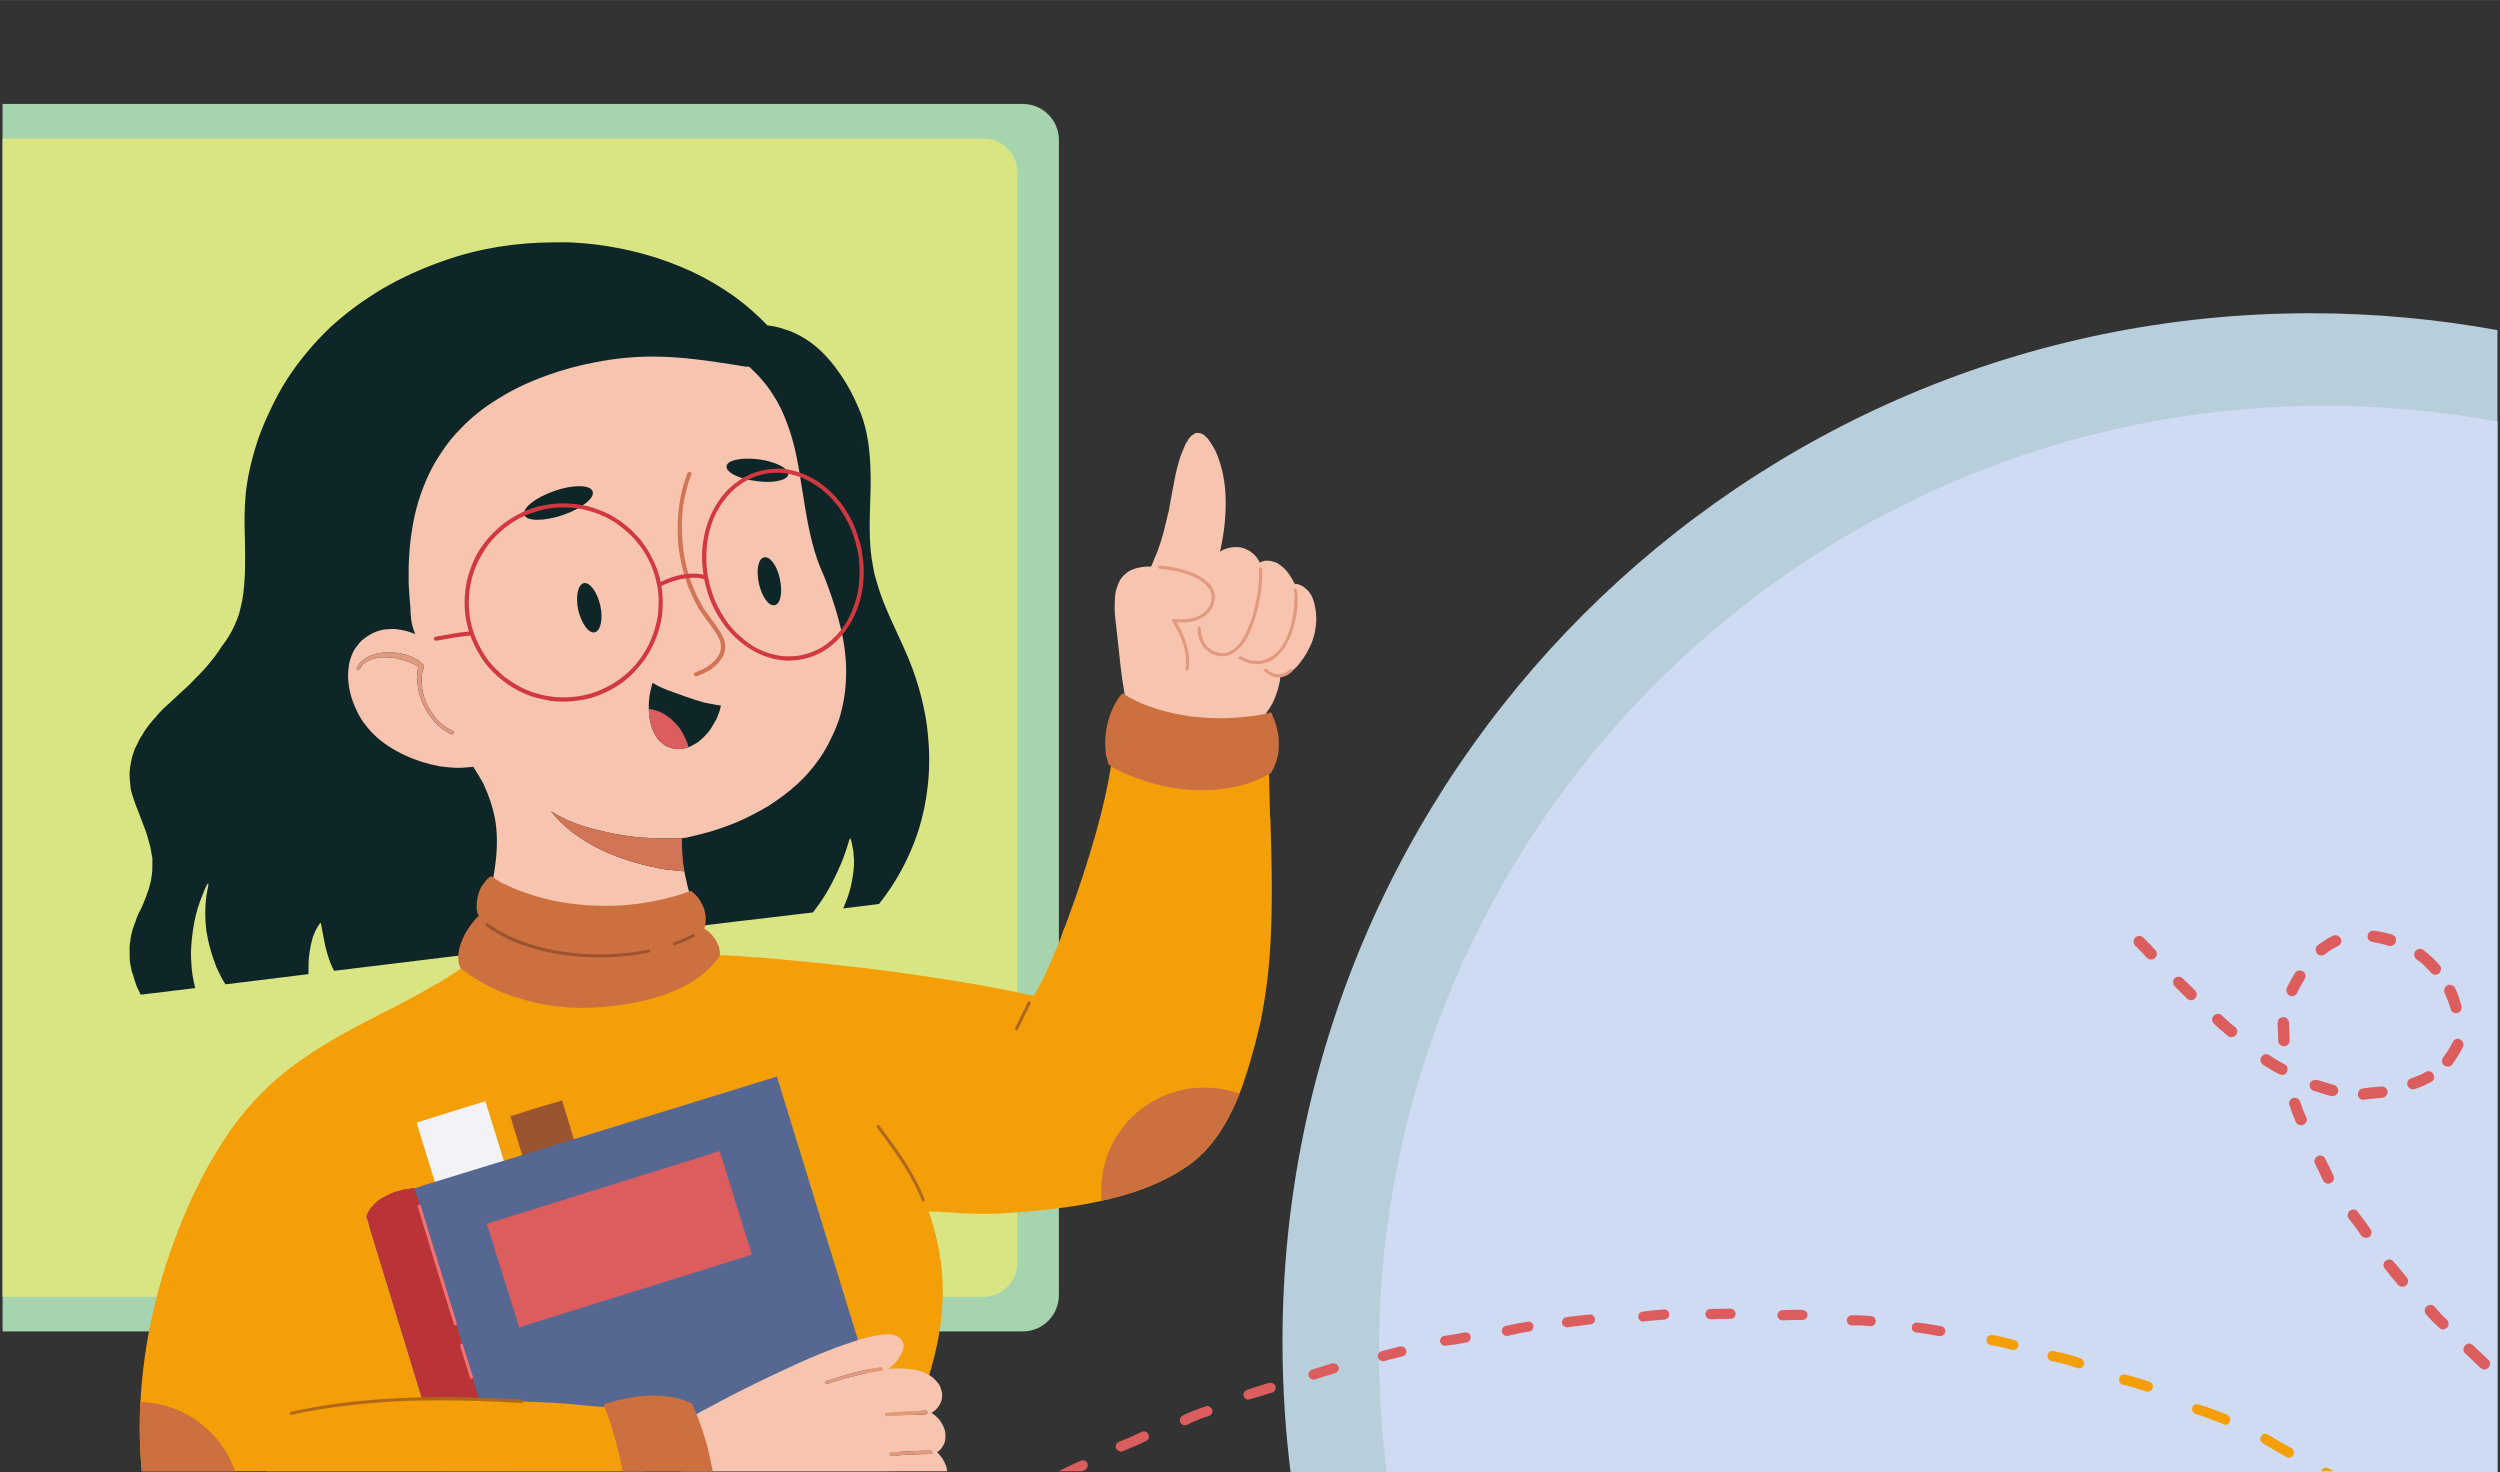 <?xml version="1.0" encoding="UTF-8"?>
<!DOCTYPE svg PUBLIC "-//W3C//DTD SVG 1.1//EN" "http://www.w3.org/Graphics/SVG/1.1/DTD/svg11.dtd">
<!-- Creator: CorelDRAW X7 -->
<svg xmlns="http://www.w3.org/2000/svg" xml:space="preserve" width="68.092mm" height="40.104mm" version="1.1" style="shape-rendering:geometricPrecision; text-rendering:geometricPrecision; image-rendering:optimizeQuality; fill-rule:evenodd; clip-rule:evenodd"
viewBox="0 0 6809 4010"
 xmlns:xlink="http://www.w3.org/1999/xlink"
 data-name="Layer 1">
 <rect x="0" y="0" width="6809" height="4010" fill="#333333" stroke="none"/>
 <defs>
  <style type="text/css">
   <![CDATA[
    .fil0 {fill:#B8CEDA}
    .fil1 {fill:#CEDBF2}
    .fil3 {fill:#D9E483;fill-rule:nonzero}
    .fil2 {fill:#A6D4AE;fill-rule:nonzero}
    .fil21 {fill:#566892;fill-rule:nonzero}
    .fil6 {fill:#0E2628;fill-rule:nonzero}
    .fil7 {fill:#113134;fill-rule:nonzero}
    .fil17 {fill:#9A542F;fill-rule:nonzero}
    .fil14 {fill:#AF6916;fill-rule:nonzero}
    .fil12 {fill:#AF7938;fill-rule:nonzero}
    .fil22 {fill:#BA3336;fill-rule:nonzero}
    .fil15 {fill:#CD703F;fill-rule:nonzero}
    .fil16 {fill:#CD7B4F;fill-rule:nonzero}
    .fil11 {fill:#D1383F;fill-rule:nonzero}
    .fil9 {fill:#D17556;fill-rule:nonzero}
    .fil19 {fill:#D46767;fill-rule:nonzero}
    .fil4 {fill:#DB5D5E;fill-rule:nonzero}
    .fil10 {fill:#E2997E;fill-rule:nonzero}
    .fil13 {fill:#E9A14B;fill-rule:nonzero}
    .fil23 {fill:#EF7274;fill-rule:nonzero}
    .fil20 {fill:#F2F2F7;fill-rule:nonzero}
    .fil5 {fill:#F49E08;fill-rule:nonzero}
    .fil8 {fill:#F6C4AF;fill-rule:nonzero}
    .fil18 {fill:#FDFDFD;fill-rule:nonzero}
   ]]>
  </style>
 </defs>
 <g id="Layer_x0020_1">
  <path class="fil0" d="M6293 853c-1547,0 -2800,1253 -2800,2800 0,126 8,250 24,372l3285 0 0 -3126c-165,-30 -335,-46 -509,-46z"/>
  <path class="fil1" d="M6333 1105c-1423,0 -2577,1154 -2577,2577 0,116 8,231 23,343l3023 0 0 -2877c-152,-28 -309,-43 -469,-43z"/>
  <g id="_286031712">
   <path class="fil2" d="M7 3626l2779 0c54,0 98,-44 98,-99l0 -3146c0,-54 -44,-98 -98,-98l-2779 0 0 3343z"/>
   <path class="fil3" d="M7 3532l2671 0c52,0 93,-42 93,-94l0 -2968c0,-52 -41,-93 -93,-93l-2671 0 0 3155z"/>
  </g>
  <g id="_286061688">
   <path class="fil4" d="M5838 2554c11,11 22,22 32,33 6,6 6,16 -1,22 -6,6 -16,6 -22,-1 -10,-11 -21,-22 -32,-33 -6,-6 -5,-16 1,-22 3,-3 7,-4 11,-4 4,0 8,2 11,5z"/>
   <path class="fil4" d="M5945 2665c12,11 23,22 34,33 6,6 5,16 -1,22 -6,6 -16,5 -22,-1 -11,-11 -22,-22 -33,-33 -6,-6 -6,-17 0,-22 3,-3 7,-4 11,-4 4,0 8,1 11,5z"/>
   <path class="fil4" d="M6052 2766c9,9 19,18 29,26 2,1 3,2 5,4 3,2 6,5 7,9 1,4 0,8 -2,12 -2,4 -6,6 -10,7 -4,1 -9,1 -12,-2 -14,-11 -27,-22 -40,-35 -6,-6 -5,-16 1,-22 3,-2 7,-4 11,-4 4,0 8,2 11,5z"/>
   <path class="fil4" d="M6180 2873c14,10 28,18 43,26 8,4 9,14 5,21 -2,4 -5,6 -9,7 -5,1 -9,0 -12,-2 -15,-7 -29,-16 -43,-25 -7,-5 -10,-14 -5,-22 3,-4 8,-7 14,-7 2,0 5,1 7,2z"/>
   <path class="fil4" d="M6310 2941c16,5 32,9 47,14 8,2 13,11 11,19 -3,8 -11,13 -20,11 -15,-5 -31,-9 -46,-14 -8,-2 -13,-11 -11,-19 2,-7 8,-11 15,-11 2,0 3,0 4,0z"/>
   <path class="fil4" d="M6503 2974c0,8 -7,15 -15,16 -17,1 -33,3 -50,5 -8,2 -16,-6 -16,-14 0,-4 1,-8 4,-12 3,-3 6,-4 11,-5 16,-2 33,-4 49,-5 1,0 1,0 2,0 8,0 14,7 15,15z"/>
   <path class="fil4" d="M6618 2918c4,1 7,3 9,7 5,6 3,17 -4,21 -15,8 -30,15 -46,20 -8,3 -17,-2 -20,-10 -3,-8 2,-17 10,-19 10,-4 19,-7 28,-11 3,-2 7,-4 11,-6 3,-2 5,-3 8,-3 1,0 2,1 4,1z"/>
   <path class="fil4" d="M6701 2831c7,4 11,13 7,21 -9,17 -19,33 -30,48 -5,7 -16,6 -22,1 -3,-3 -5,-7 -5,-11 0,-4 1,-8 4,-11 2,-3 5,-7 7,-10 7,-10 13,-20 18,-31 3,-5 8,-9 14,-9 2,0 5,1 7,2z"/>
   <path class="fil4" d="M6687 2691c7,16 13,33 17,50 1,4 0,8 -2,12 -2,3 -6,5 -10,6 -4,1 -8,0 -12,-2 -3,-3 -5,-7 -6,-11 -1,-3 -2,-7 -3,-10 -4,-11 -8,-21 -13,-32 -3,-8 0,-17 8,-21 2,-1 4,-1 6,-1 6,0 12,3 15,9z"/>
   <path class="fil4" d="M6600 2587c16,12 31,26 45,42 5,6 4,16 -2,22 -6,5 -16,5 -22,-2 -7,-8 -14,-15 -21,-22 -6,-5 -12,-10 -18,-14 -7,-6 -9,-15 -4,-22 3,-4 8,-7 13,-7 3,0 6,1 9,3z"/>
   <path class="fil4" d="M6468 2535c16,2 31,6 46,10 9,3 14,11 11,20 -2,8 -11,13 -19,11 -15,-5 -31,-8 -46,-11 -4,0 -8,-4 -10,-7 -2,-3 -2,-8 -1,-12 1,-4 3,-7 7,-9 2,-2 5,-2 7,-2 2,0 3,0 5,0z"/>
   <path class="fil4" d="M6376 2557c3,8 -1,16 -9,20 -5,3 -10,5 -15,8 -7,4 -14,9 -20,14 -7,5 -17,4 -22,-3 -5,-7 -4,-17 3,-22 13,-10 27,-19 42,-26 2,-1 4,-1 6,-1 6,0 12,4 15,10zm-22 27l0 0 -1 0c0,0 1,0 1,0z"/>
   <path class="fil4" d="M6273 2646c3,2 6,6 6,10 1,5 -1,8 -3,12 -2,3 -4,7 -6,10 -5,8 -9,17 -13,25 -3,8 -12,12 -20,9 -8,-4 -12,-13 -9,-21 7,-14 15,-29 23,-42 3,-4 8,-6 12,-6 4,0 7,1 10,3z"/>
   <path class="fil4" d="M6228 2773c3,3 6,7 6,10 1,17 2,33 2,49 0,4 0,8 -3,11 -2,4 -6,6 -10,6 -4,1 -9,0 -12,-3 -3,-2 -6,-6 -6,-10 0,-16 -1,-32 -2,-48 0,-4 1,-8 3,-12 3,-3 7,-5 11,-6 0,0 1,0 2,0 3,0 7,1 9,3z"/>
   <path class="fil4" d="M6258 2992c4,3 6,6 7,10l1 2c4,13 9,26 15,38 4,8 1,17 -7,21 -8,4 -17,0 -21,-7 -7,-16 -13,-32 -18,-48 -2,-4 0,-8 2,-11 2,-4 6,-6 10,-7 1,0 2,0 3,0 3,0 6,0 8,2zm8 13l0 0c0,1 1,2 1,3 0,-1 -1,-2 -1,-3z"/>
   <path class="fil4" d="M6333 3156c8,15 15,30 22,45 4,8 1,17 -7,21 -7,4 -17,1 -21,-7 -7,-16 -14,-31 -22,-46 -4,-7 0,-17 8,-20 2,-2 4,-2 6,-2 6,0 12,3 14,9z"/>
   <path class="fil4" d="M6421 3300c12,15 23,30 34,46 3,3 5,6 4,11 0,4 -2,8 -5,11 -3,2 -7,4 -11,3 -4,0 -9,-2 -11,-5 -11,-16 -22,-31 -34,-46 -6,-6 -5,-16 1,-22 3,-2 7,-4 11,-4 4,0 8,2 11,6z"/>
   <path class="fil4" d="M6519 3436c12,14 24,28 36,43 5,6 5,16 -2,22 -6,5 -16,5 -22,-2 -12,-14 -23,-28 -35,-43 -6,-6 -6,-16 1,-22 3,-2 7,-4 10,-4 5,0 9,2 12,6z"/>
   <path class="fil4" d="M6631 3559c11,13 22,25 34,36 3,2 4,7 4,11 0,4 -2,8 -5,11 -3,2 -8,4 -12,4 -4,-1 -7,-3 -10,-6 -12,-11 -24,-23 -34,-35 -6,-7 -5,-17 1,-22 3,-3 7,-4 10,-4 5,0 9,1 12,5z"/>
   <path class="fil4" d="M6726 3659c4,1 8,3 11,6 13,13 27,26 41,39 3,3 4,7 4,11 -1,4 -2,8 -6,11 -3,3 -7,4 -11,4 -4,-1 -7,-3 -11,-6 -13,-13 -27,-26 -41,-39 -6,-6 -4,-17 2,-22 3,-2 6,-4 10,-4 0,0 1,0 1,0z"/>
  </g>
  <g id="_286058952">
   <path class="fil5" d="M5428 3636c20,4 40,8 59,14 7,2 12,9 10,17 -2,7 -10,11 -17,9 -20,-5 -40,-10 -60,-13 -3,-1 -6,-4 -8,-6 -2,-4 -2,-8 -1,-11 0,-4 3,-7 6,-8 2,-2 4,-2 7,-2 1,0 2,0 4,0z"/>
   <path class="fil5" d="M5594 3680c24,4 49,11 72,19 4,2 6,3 8,7 2,3 3,7 2,10 -2,7 -10,13 -17,10 -24,-8 -48,-15 -72,-19 -8,-2 -12,-11 -10,-17 1,-4 3,-7 6,-9 2,-1 5,-2 7,-2 1,0 3,1 4,1z"/>
   <path class="fil5" d="M5789 3744c22,5 43,12 65,19 7,2 11,9 9,17 -2,7 -10,12 -17,10 -21,-7 -43,-14 -65,-19 -7,-2 -11,-10 -9,-17 1,-7 7,-11 13,-11 1,0 2,1 4,1z"/>
   <path class="fil5" d="M5988 3825c27,8 54,18 80,29 3,2 5,5 6,9 1,3 0,7 -1,10 -2,3 -5,6 -9,7 -4,1 -7,0 -10,-2 -4,-2 -8,-3 -13,-5 -20,-8 -40,-16 -61,-22 -7,-2 -11,-9 -9,-17 1,-6 7,-10 13,-10 1,0 2,0 4,1z"/>
   <path class="fil5" d="M6177 3907c21,13 42,25 64,37 6,4 9,12 5,19 -4,7 -13,9 -19,5 -22,-12 -43,-25 -64,-37 -6,-4 -9,-13 -5,-19 3,-5 7,-7 12,-7 3,0 5,1 7,2z"/>
   <path class="fil5" d="M6342 3999c5,3 9,5 13,8l-33 0c0,-1 1,-2 1,-3 3,-4 7,-7 12,-7 3,0 5,1 7,2z"/>
   <path class="fil4" d="M2952 3977c4,1 7,4 9,7 2,3 2,7 1,10 -1,4 -3,7 -6,9l-9 4 -63 0 1 -1c19,-9 38,-19 57,-27 2,-1 4,-2 7,-2 1,0 2,0 3,0z"/>
   <path class="fil4" d="M3119 3899c4,1 7,3 8,6 4,6 2,16 -5,19 -21,11 -43,20 -66,29 -3,1 -7,0 -10,-2 -3,-2 -6,-5 -7,-8 -1,-4 0,-8 2,-11 2,-3 5,-5 8,-6 8,-3 15,-6 23,-9 12,-5 24,-11 36,-17 3,-1 5,-2 8,-2 1,0 2,0 3,1zm-48 18l0 0c0,0 -1,0 -1,1 1,0 1,-1 1,-1z"/>
   <path class="fil4" d="M3302 3840c2,7 -3,14 -10,17 -12,3 -23,7 -34,12 -8,3 -16,7 -24,11 -6,3 -15,2 -19,-5 -3,-6 -1,-16 5,-19 21,-11 43,-19 65,-26 1,-1 2,-1 3,-1 6,0 12,5 14,11z"/>
   <path class="fil4" d="M3474 3776c2,7 -2,15 -10,17 -20,6 -40,12 -60,18 -7,3 -15,-2 -17,-9 -2,-8 3,-15 10,-17 20,-7 40,-13 60,-19 1,0 3,0 4,0 6,0 12,4 13,10z"/>
   <path class="fil4" d="M3646 3723c2,7 -3,15 -10,17 -18,5 -37,11 -55,17 -7,2 -15,-3 -17,-10 -2,-7 3,-15 10,-17 18,-6 36,-11 54,-17 2,0 3,0 4,0 6,0 12,4 14,10z"/>
   <path class="fil4" d="M3830 3677c2,7 -2,15 -10,17 -16,4 -33,8 -50,13 -7,1 -15,-3 -17,-10 -2,-7 3,-15 10,-17 17,-4 33,-9 50,-13 1,0 2,0 3,0 7,0 12,4 14,10z"/>
   <path class="fil4" d="M3999 3630c3,2 5,5 6,9 2,7 -2,15 -9,17 -20,4 -40,7 -60,9 -3,1 -7,-1 -10,-4 -2,-2 -4,-6 -4,-9 0,-4 2,-8 4,-10 3,-3 6,-4 10,-4 2,-1 5,-1 7,-1 15,-2 30,-5 45,-8 2,0 3,0 4,0 2,0 5,0 7,1zm-56 7l0 0c-1,0 -2,0 -3,0l3 0z"/>
   <path class="fil4" d="M4170 3601c3,2 5,5 6,8 1,4 0,8 -2,11 -1,3 -4,6 -8,6 -19,3 -39,7 -58,12 -7,2 -15,-2 -17,-9 -2,-8 2,-16 10,-18 19,-4 38,-8 58,-11 1,0 3,-1 4,-1 2,0 4,1 7,2z"/>
   <path class="fil4" d="M4340 3584c3,2 4,6 4,10 0,3 -1,7 -4,9 -3,3 -6,4 -10,4 -20,3 -41,5 -62,8 -3,0 -7,-2 -10,-4 -2,-3 -4,-6 -4,-10 0,-4 2,-7 4,-10 3,-3 6,-3 10,-4 21,-3 42,-5 62,-7 1,0 1,0 1,0 3,0 7,2 9,4z"/>
   <path class="fil4" d="M4546 3580c0,4 -1,7 -4,10 -2,2 -6,3 -9,4 -19,1 -38,3 -57,5 -4,1 -8,-1 -10,-4 -3,-2 -4,-6 -4,-9 0,-4 1,-8 4,-10 3,-3 6,-4 10,-4 19,-3 38,-4 57,-6 0,0 0,0 0,0 8,0 13,7 13,14z"/>
   <path class="fil4" d="M4727 3578c0,8 -6,14 -14,14 -18,0 -36,0 -54,1 -8,0 -14,-7 -14,-14 0,-8 6,-14 14,-14 18,0 36,-1 54,-1 8,0 14,7 14,14z"/>
   <path class="fil4" d="M4909 3568c8,0 14,6 14,13 0,8 -6,14 -14,14 -18,0 -36,0 -55,1 -7,0 -13,-7 -13,-14 0,-8 6,-13 13,-14 14,0 29,-1 43,-1 4,0 8,0 12,1z"/>
   <path class="fil4" d="M5095 3584c4,1 7,1 10,4 2,3 4,6 4,10 0,4 -2,7 -4,10 -2,2 -6,4 -10,4 -17,-2 -34,-3 -51,-2 -8,0 -14,-7 -14,-14 0,-8 6,-14 14,-14 2,0 4,0 6,0 15,0 30,1 45,2z"/>
   <path class="fil4" d="M5221 3602c22,2 45,6 67,10 7,1 12,10 10,17 -1,3 -4,6 -7,8 -3,2 -7,2 -10,2 -16,-3 -31,-6 -46,-8 -5,-1 -10,-1 -14,-2 -4,0 -7,-1 -10,-4 -3,-2 -4,-6 -4,-10 0,-3 1,-7 4,-9 2,-2 6,-4 9,-4 0,0 0,0 1,0zm15 29l0 0 1 0 -1 0z"/>
  </g>
  <path class="fil4" d="M1772 885l2 0c59,0 118,5 176,15 71,13 136,34 195,61 1,1 2,2 3,4 1,2 0,4 -1,6 0,1 -1,1 -1,2 -13,27 -30,53 -53,80 -24,28 -51,53 -78,71 -15,11 -29,19 -43,26 -16,6 -31,11 -45,13 -6,1 -11,1 -16,1 -10,0 -19,-1 -26,-4 -2,-1 -5,-2 -8,-4 -2,-2 -5,-4 -7,-5 -3,-3 -7,-8 -9,-13 -4,-6 -6,-15 -7,-24 0,-7 0,-14 1,-22 -12,15 -25,30 -38,45 -23,24 -49,48 -76,70 -54,43 -114,78 -179,103 -64,25 -131,40 -200,44 -11,0 -23,1 -35,1 -9,0 -19,-1 -29,-1 -6,11 -12,24 -17,37l0 1 -1 0c-10,25 -19,51 -25,76 -8,27 -13,57 -18,90 -2,16 -4,32 -5,49 -1,15 -1,30 -1,45l0 7c1,28 1,56 -6,84 -1,6 -3,11 -5,17 -2,4 -4,8 -6,12 -4,7 -9,12 -14,14 -3,2 -7,3 -11,3 -2,0 -5,0 -7,-1 -3,0 -5,-2 -8,-3 -3,-1 -5,-3 -9,-6 -5,-4 -9,-8 -15,-15 -5,-6 -10,-13 -15,-21 -9,-13 -17,-29 -26,-47 -7,-16 -13,-29 -17,-41 -2,-8 -4,-16 -6,-25l-1 -2c-3,-13 -6,-27 -8,-41 -9,-53 -11,-107 -5,-160 5,-51 18,-101 36,-149 19,-48 44,-93 75,-134 31,-41 68,-79 110,-112 42,-33 89,-61 140,-83 49,-21 103,-37 161,-48 57,-11 117,-16 178,-16z"/>
  <path class="fil6" d="M1550 660c53,2 106,9 160,21 54,12 107,29 157,51 49,21 95,48 138,79 30,22 59,48 85,75 6,1 12,2 19,3 10,2 21,5 32,9 19,6 37,15 56,27 32,21 61,50 88,89 23,32 43,70 60,113 17,45 25,97 26,162 1,27 0,53 -1,79 0,12 -1,24 -1,36 -1,47 0,83 5,117 2,11 4,23 6,34 2,11 6,23 10,37 6,21 14,43 26,71l0 -1 -1 -1c9,20 18,41 27,60 13,28 26,56 37,84 20,50 34,102 43,154 8,53 11,106 7,158 -4,52 -14,105 -31,155 -23,67 -57,131 -104,190 -32,4 -65,8 -97,12 1,-2 1,-4 2,-6 6,-14 12,-30 16,-45 4,-15 7,-31 9,-46 2,-16 3,-32 1,-47 0,-8 -1,-15 -3,-23 -1,-7 -3,-15 -5,-22 0,-1 -1,-1 -2,-1 0,0 -1,0 -1,1 -8,26 -16,51 -27,76l0 -1c-17,40 -38,79 -64,113l0 0 0 0c0,0 0,0 0,0 0,0 0,0 0,0 0,0 0,0 0,0 0,0 0,0 0,0 0,0 0,0 0,0l0 0c-3,4 -6,8 -9,12 -139,16 -278,33 -416,50 -296,37 -592,73 -888,109 -3,-5 -6,-11 -8,-17 0,0 0,0 0,1 -7,-18 -13,-37 -17,-56 -4,-19 -7,-38 -11,-57 0,-1 -1,-1 -1,-1 -1,0 -1,0 -1,0 -5,6 -8,13 -12,19 -3,6 -5,13 -8,19 -4,14 -7,28 -9,42 -3,19 -3,39 -3,59 -73,9 -146,18 -219,27 -3,0 -5,0 -7,1 -2,-4 -4,-7 -6,-10 -7,-12 -13,-25 -19,-38 0,0 0,0 0,0 -6,-16 -12,-32 -16,-48 -5,-17 -8,-33 -11,-50 0,0 0,0 0,0 0,0 0,0 0,0l0 0 0 0c0,0 0,0 0,0l0 -1 0 1c-2,-16 -3,-32 -3,-48 0,-16 1,-31 3,-47 0,0 0,0 0,0l0 0 0 0c0,0 0,0 0,0 0,0 0,0 0,0 2,-11 4,-21 6,-32 0,0 0,-1 -1,-1 0,0 0,0 0,0 -1,0 -1,0 -2,0 -5,9 -9,19 -13,29 -5,12 -9,24 -13,36 -4,13 -7,26 -10,40 -5,27 -8,55 -9,82 0,14 1,28 2,42 1,13 3,26 6,39 1,5 2,10 4,16 -50,6 -99,12 -149,18 0,-1 -1,-2 -1,-2 -3,-7 -6,-13 -9,-19 0,0 0,0 0,0 -4,-11 -8,-22 -11,-34 -2,-5 -4,-11 -5,-17 0,-3 -1,-6 -2,-10 0,-2 0,-4 -1,-7 0,0 0,0 0,0 -1,-9 -1,-18 -1,-27 0,-5 0,-11 0,-16 0,-2 1,-5 1,-8 0,-1 0,-3 1,-5 0,0 0,0 0,0 0,0 0,0 0,0 0,0 0,0 0,0 0,-5 1,-10 2,-16 1,-5 3,-11 4,-16 2,-6 4,-11 6,-17 1,-3 2,-6 3,-8 1,-3 2,-6 3,-9 0,0 0,0 0,0 2,-5 4,-10 7,-15 2,-4 4,-8 6,-12 3,-8 7,-16 10,-24 3,-8 6,-16 9,-25 2,-7 4,-15 6,-23 1,-7 2,-13 3,-20 1,-7 1,-14 1,-21 0,-7 0,-14 0,-21 -1,-5 -2,-10 -3,-16 -1,-7 -2,-13 -4,-20 -2,-7 -4,-14 -6,-21 -4,-15 -10,-30 -16,-45 -3,-8 -6,-16 -9,-24 -2,-5 -4,-10 -6,-15 -1,-4 -3,-7 -4,-11 -3,-9 -6,-17 -8,-25 -1,-4 -2,-8 -3,-11 0,-4 -1,-7 -1,-11 0,0 0,0 0,0 -1,-8 -2,-17 -2,-26 0,-4 0,-8 0,-12 1,-3 1,-5 1,-8 0,-1 0,-3 1,-5l0 0c1,-9 3,-17 5,-26 1,-4 3,-8 4,-12 1,-4 3,-8 4,-12l0 1c3,-6 6,-12 9,-18 3,-6 5,-11 9,-16 3,-5 6,-10 9,-15 4,-5 7,-10 11,-15 0,0 0,0 0,0l0 0 0 0c0,0 0,0 0,0 0,0 0,0 0,0 6,-7 12,-15 19,-22 6,-8 13,-15 20,-22 8,-7 15,-14 23,-21 6,-6 13,-12 20,-19 14,-12 28,-25 41,-39 12,-12 24,-24 35,-37 12,-14 23,-28 33,-43 2,-3 4,-5 5,-8 15,-19 27,-38 36,-58 5,-11 9,-21 13,-33 3,-11 6,-24 9,-38 9,-54 8,-110 7,-164 0,-14 -1,-28 -1,-42 0,-18 0,-34 1,-50 1,-17 2,-36 5,-56 5,-34 13,-68 24,-104 9,-31 22,-63 39,-99 14,-30 30,-60 48,-88 32,-49 71,-96 116,-139 42,-39 91,-75 145,-107 50,-29 107,-55 168,-76 94,-33 195,-49 300,-49 13,0 25,0 38,0zm803 559l0 0 -1 -1c0,1 1,1 1,2 0,0 0,-1 0,-1zm-1998 868l0 0c0,0 0,1 0,1 0,0 0,-1 0,-1zm2156 67l0 0 0 0c0,1 0,2 0,3 0,0 0,-1 0,-2l0 0 0 0 0 0c0,0 0,0 0,0l0 0 0 0c0,0 0,0 0,-1l0 1 0 -1z"/>
  <path class="fil7" d="M562 2440l0 0c0,0 0,0 0,0 0,0 0,0 0,0z"/>
  <path class="fil7" d="M562 2535c0,0 0,0 0,0 0,0 0,0 0,0l0 0z"/>
  <path class="fil7" d="M562 2440l0 0c0,0 0,0 0,0 0,0 0,0 0,0z"/>
  <path class="fil8" d="M1778 971c78,0 157,12 232,24l24 4c1,-1 2,-1 3,-1 2,0 3,1 5,2 25,23 47,48 64,76 16,24 29,52 40,83 21,57 30,117 39,176l1 5c9,57 19,123 40,184 4,12 9,23 14,35 2,4 4,9 6,14 7,19 14,37 20,55 13,39 23,75 30,111 7,38 10,75 8,110 -1,38 -8,75 -19,111 -6,17 -13,35 -23,54 -8,17 -17,33 -28,49 -17,25 -38,50 -63,73 -23,21 -49,40 -78,59 -27,16 -56,31 -88,45 -30,12 -61,23 -93,31 -15,4 -30,7 -46,11 0,0 0,-1 0,-1l-1 1c-10,0 -20,1 -32,1 -5,0 -11,0 -16,0 -7,0 -13,0 -20,0 -16,0 -33,-1 -49,-2 -35,-3 -70,-8 -106,-17 -17,-4 -34,-8 -50,-13 -16,-5 -31,-11 -46,-17 -16,-8 -32,-16 -46,-25l0 0c0,0 0,0 0,0l1 1 1 1c15,19 33,37 55,54 30,23 64,43 104,60 24,10 50,19 76,26 25,7 51,13 77,17 4,0 8,1 11,1 14,2 27,3 39,4 1,2 1,5 1,7l0 -1 0 0c8,41 19,78 34,111 2,4 4,8 7,13 0,1 1,2 1,3 1,3 0,7 -3,9 -52,35 -118,57 -195,66 -23,2 -48,4 -72,4 -12,0 -24,-1 -36,-1 -36,-2 -71,-7 -105,-14 -32,-7 -62,-16 -90,-27 -17,-6 -31,-13 -43,-22 -8,-4 -14,-9 -20,-15 -6,-5 -12,-11 -19,-19 -1,-1 -1,-3 -1,-5 0,0 0,0 -1,-1 -1,-1 -1,-4 -1,-5 16,-50 26,-96 30,-139 4,-37 3,-74 -3,-108 -6,-31 -16,-61 -29,-89l1 1c-9,-18 -20,-35 -31,-53 -7,1 -13,2 -20,2 -6,1 -12,1 -18,1 -2,0 -3,0 -5,0 -15,0 -31,-2 -48,-4 -33,-6 -65,-16 -95,-30 -32,-15 -60,-33 -83,-55 -12,-11 -22,-24 -31,-36 -9,-13 -17,-28 -23,-43 -7,-16 -12,-33 -15,-50 -3,-18 -4,-35 -2,-51 1,-9 2,-17 5,-26 2,-7 5,-15 9,-23 4,-7 9,-13 15,-21 5,-6 11,-11 18,-16 13,-10 27,-16 42,-20 9,-2 19,-3 29,-3 5,0 11,0 16,1 16,2 33,6 48,13 -3,-7 -6,-15 -8,-23 -3,-12 -4,-24 -5,-39l0 -7c-2,-23 -4,-46 -5,-69 -1,-54 2,-105 10,-151 8,-51 23,-99 44,-144 10,-22 23,-44 38,-66 14,-21 30,-41 47,-58 30,-32 66,-61 108,-86 38,-24 81,-44 128,-61 43,-16 88,-28 136,-37 52,-10 104,-15 154,-15l0 0zm508 798l0 0 0 -2c0,1 0,2 0,3 0,-1 0,-1 0,-1zm-1137 69l0 0c1,-4 1,-7 2,-11 1,-1 1,-3 2,-5l0 -1 1 -1c0,-1 0,-2 0,-3 2,-3 0,-7 -4,-9 0,0 -1,-1 -2,-2 -3,-3 -7,-7 -13,-10 -5,-3 -11,-6 -16,-8 -12,-5 -24,-8 -38,-10 -8,-1 -15,-1 -22,-1 -3,0 -7,0 -12,0 -12,1 -22,3 -31,6 -11,4 -19,8 -26,14 -8,5 -14,13 -18,22 -1,1 -1,2 0,3 0,1 1,2 2,2 1,0 1,1 2,1 0,0 1,-1 1,-1 2,0 2,-1 3,-3 2,-3 4,-6 6,-9 3,-4 7,-7 11,-9 5,-4 11,-6 17,-8 8,-3 15,-4 24,-5l1 0 0 0c3,0 5,0 8,0 9,0 19,1 29,2 3,1 5,1 8,2l-1 0 0 0c0,0 0,0 0,0l-1 0c16,3 32,8 46,15 2,1 4,3 6,4l2 1 0 0 1 1 2 1 0 2 0 1 -1 2c0,2 -1,5 -1,8 0,5 -1,10 -1,15 0,9 1,19 3,30 2,13 6,26 11,38 6,14 12,26 20,36 16,24 37,41 59,51 0,0 1,1 2,1 1,0 1,0 1,-1 2,0 3,-1 3,-2 1,-1 1,-2 1,-4 -1,-1 -1,-2 -2,-2 -9,-4 -18,-9 -26,-15 -8,-6 -15,-13 -22,-21 -2,-2 -3,-3 -4,-5l0 0 0 0c0,0 0,0 0,0l0 0c-8,-11 -16,-23 -21,-37 -5,-10 -8,-20 -10,-31 -1,-3 -1,-6 -2,-9l0 0 0 0c0,0 0,0 0,0l1 0c-2,-12 -2,-24 -1,-35z"/>
  <path class="fil9" d="M1500 2209l0 0 0 0c14,9 30,17 46,25 15,6 30,12 46,17 16,5 33,9 50,13 36,9 71,14 106,17 16,1 33,2 49,2 7,0 13,0 20,0 5,0 11,0 16,0 12,0 22,-1 32,-1l1 -1c-3,1 -6,2 -9,2 0,30 2,60 7,90 -12,-1 -25,-2 -39,-4 -3,0 -7,-1 -11,-1 -26,-4 -52,-10 -77,-17 -26,-7 -52,-16 -76,-26 -40,-17 -74,-37 -104,-60 -22,-17 -40,-35 -55,-54l-1 -1 -1 -1c0,0 0,0 0,0z"/>
  <path class="fil10" d="M1059 1777c7,0 14,0 22,1 14,2 26,5 38,10 5,2 11,5 16,8 6,3 10,7 13,10 1,1 2,2 2,2 4,2 6,6 4,9 0,1 0,2 0,3l-1 1 0 1c-1,2 -1,4 -2,5 -1,4 -1,7 -2,11 -1,11 -1,23 1,35l-1 0c2,14 6,28 12,40 5,14 13,26 21,37l-1 0c9,10 18,19 27,26 8,6 17,11 26,15 1,0 1,1 2,2 0,2 0,3 -1,4 0,1 -1,2 -3,2 0,1 0,1 -1,1 -1,0 -2,-1 -2,-1 -22,-10 -43,-27 -59,-51 -8,-10 -14,-22 -20,-36 -5,-12 -9,-25 -11,-38 -2,-11 -3,-21 -3,-30 0,-5 1,-10 1,-15 0,-3 1,-6 1,-8l1 -2 0 -1 0 -2 -2 -1 -1 -1 0 0 -2 -1c-2,-1 -4,-3 -6,-4 -14,-7 -30,-12 -46,-15l2 0c-13,-3 -26,-4 -37,-4 -3,0 -5,0 -8,0l0 0 -1 0c-9,1 -16,2 -24,5 -6,2 -12,4 -17,8 -4,2 -8,5 -11,9 -2,3 -4,6 -6,9 -1,2 -1,3 -3,3 0,0 -1,1 -1,1 -1,0 -1,-1 -2,-1 -1,0 -2,-1 -2,-2 -1,-1 -1,-2 0,-3 4,-9 10,-17 18,-22 7,-6 15,-10 26,-14 9,-3 19,-5 31,-6 5,0 9,0 12,0z"/>
  <path class="fil6" d="M1620 1722c-16,4 -36,-23 -45,-60 -8,-37 -1,-70 15,-74 17,-3 36,24 45,61 8,37 1,69 -15,73z"/>
  <path class="fil6" d="M2110 1648c-16,4 -35,-23 -43,-59 -8,-36 -2,-68 14,-71 16,-4 36,23 43,59 8,36 2,68 -14,71z"/>
  <path class="fil6" d="M1777 1860c0,0 0,0 1,0 14,9 29,15 42,20 7,2 13,5 19,7l3 1c8,3 16,6 25,9 19,7 35,12 50,16 10,2 18,4 26,5 7,2 13,3 20,3 0,1 0,2 0,3 -2,10 -6,21 -11,33 -5,10 -12,21 -19,32 -8,10 -17,20 -26,27 -5,5 -10,8 -16,11 -5,3 -10,6 -16,8 -8,3 -18,5 -26,5 -3,0 -6,0 -8,0 -7,-1 -13,-3 -19,-5 -6,-2 -11,-5 -16,-9 -17,-12 -29,-33 -35,-61 -3,-14 -4,-29 -4,-46 0,-7 1,-15 2,-24 2,-10 4,-21 8,-35 0,0 0,0 0,0z"/>
  <path class="fil4" d="M1769 1931l0 0c5,0 9,1 14,3 4,1 9,2 13,4l0 0c5,2 9,5 14,7 4,3 8,6 12,9l0 0c0,0 0,0 1,0 0,0 0,0 0,0 0,0 0,0 0,0 0,0 0,0 0,0l0 0c4,4 9,8 13,12 4,4 8,9 12,13 8,11 15,23 20,36l0 -1c3,6 5,13 7,19 0,1 0,1 0,2 0,0 0,0 0,0 -8,3 -18,5 -26,5 -3,0 -5,0 -9,0 -6,-1 -12,-3 -18,-5 -6,-2 -11,-5 -16,-9 -17,-12 -29,-33 -35,-61 -2,-10 -4,-22 -4,-34 1,0 1,0 2,0z"/>
  <path class="fil9" d="M1878 1285c0,0 1,0 1,0 2,1 3,1 4,3 0,1 1,3 0,4 -11,28 -18,58 -23,89 -4,38 -4,76 1,115 5,39 15,76 30,111 5,13 12,26 19,38 3,7 7,12 10,17 4,6 8,11 12,16l4 6c7,9 14,19 21,30 4,6 8,11 10,17 4,7 6,12 7,18 2,10 2,21 -2,31 -3,9 -9,18 -17,27 -7,7 -15,14 -25,20 -5,2 -9,5 -14,7 -3,1 -5,2 -8,3 -1,1 -2,1 -3,2l-1 0 -2 1c-2,1 -3,1 -5,2 0,0 -1,0 -1,0 -1,0 -2,0 -3,-1 -1,0 -2,-2 -3,-3 0,-2 0,-3 1,-5 1,-1 2,-2 3,-2 3,-1 5,-2 7,-3 2,-1 4,-2 6,-2l-1 0c11,-5 21,-10 29,-17l1 0c6,-6 12,-11 16,-16 3,-5 6,-9 8,-14 2,-4 3,-8 3,-12 1,-3 1,-8 0,-12 0,-4 -2,-9 -4,-14 -5,-12 -12,-22 -21,-34 -3,-5 -7,-10 -10,-15l-2 -1c-4,-7 -9,-13 -13,-19 -7,-9 -13,-20 -21,-35 -6,-12 -12,-26 -18,-40 -10,-28 -18,-57 -23,-87 -5,-30 -6,-61 -5,-91 2,-46 11,-90 26,-130 1,-1 1,-2 3,-3 1,-1 2,-1 3,-1z"/>
  <path class="fil6" d="M2147 1292c-2,16 -42,25 -88,18 -47,-6 -83,-24 -80,-41 2,-16 41,-24 88,-18 46,6 82,25 80,41z"/>
  <path class="fil6" d="M1614 1338c7,18 -30,47 -82,65 -51,17 -98,17 -104,-1 -6,-18 30,-47 82,-65 51,-18 98,-17 104,1z"/>
  <path class="fil11" d="M1636 1402c0,0 0,0 0,0 0,0 0,0 0,0 0,0 0,0 0,0z"/>
  <path class="fil11" d="M1636 1402c0,0 0,0 0,0 0,0 0,0 0,0 0,0 0,0 0,0z"/>
  <path class="fil11" d="M1693 1846c0,0 0,0 0,0 0,0 1,-1 1,-1 0,0 -1,0 -1,1z"/>
  <path class="fil11" d="M1636 1402c0,0 0,0 0,0 0,0 0,0 0,0 0,0 0,0 0,0z"/>
  <path class="fil11" d="M1636 1402c0,0 0,0 0,0 0,0 0,0 0,0 0,0 0,0 0,0z"/>
  <path class="fil11" d="M1377 1846c0,0 0,0 0,0 0,0 0,0 0,0l0 0z"/>
  <path class="fil11" d="M1636 1879l0 0 0 0c0,0 0,0 0,0z"/>
  <path class="fil11" d="M2049 1301c0,0 0,0 0,0 0,0 0,0 0,0l0 0z"/>
  <path class="fil11" d="M1870 1575l-1 0c1,0 1,0 1,0 0,0 0,0 0,0z"/>
  <path class="fil11" d="M1183 1736c1,-2 2,-2 4,-2 30,-5 60,-12 90,-14 -1,-3 -1,-5 -2,-8 -10,-35 -12,-71 -7,-107 2,-18 6,-35 12,-52 6,-17 13,-34 22,-49 9,-15 20,-30 32,-43 12,-13 25,-25 39,-36 28,-21 60,-37 94,-46 18,-4 36,-7 54,-8 5,0 9,0 14,0 7,0 14,0 21,1 0,0 1,0 1,0 5,0 10,1 15,1 1,0 2,1 3,1 13,2 26,4 38,8 7,2 14,5 21,8 0,0 1,0 1,0 0,0 0,0 1,0 0,0 0,0 0,0 1,0 1,1 1,1 4,1 8,3 12,5 3,1 6,3 9,4 19,10 38,23 54,37 2,2 4,3 6,5 7,7 14,14 21,22 1,1 2,2 3,3 4,5 8,10 11,15 15,20 27,43 36,67 1,4 3,8 4,12 3,8 5,16 6,24 18,-9 38,-16 57,-20 11,-2 22,-3 33,-3 9,0 18,1 27,3 -4,-25 -5,-50 -3,-74 4,-36 13,-71 30,-103 8,-15 18,-30 29,-43 11,-13 24,-25 39,-35 8,-6 18,-12 28,-16 0,0 0,0 0,0 0,-1 1,-1 1,-1 6,-3 13,-5 19,-7 17,-6 35,-9 53,-9 1,-1 3,-1 4,-1 35,0 69,11 99,28 14,7 26,17 38,27 16,14 31,30 43,47 19,27 34,58 43,90 3,8 5,16 7,25 0,0 0,0 0,1 2,12 4,25 5,37 2,19 2,37 0,56 0,0 0,0 0,0l0 1c-4,40 -16,78 -37,113 -18,29 -42,55 -72,73 -31,18 -66,26 -102,25 -35,-2 -69,-14 -99,-33 -30,-19 -55,-44 -75,-73 -20,-29 -35,-62 -43,-95 -2,-7 -4,-14 -5,-21 -5,-1 -9,-2 -14,-3 -11,-1 -23,-1 -34,1 0,0 0,0 0,0 0,0 0,0 0,0 0,0 0,0 0,0 -1,0 -1,0 -1,0 0,0 0,0 0,0 -18,2 -35,7 -52,14 -5,2 -10,4 -16,7 1,1 1,2 1,4 0,0 0,0 0,0 0,0 0,1 0,1 0,0 0,0 0,0 0,1 0,1 0,1 0,1 1,1 1,1 0,0 0,1 0,1 0,0 0,1 0,1 0,0 0,0 0,0 0,1 0,1 0,2 0,0 0,0 0,0 2,19 3,38 1,58 0,0 0,0 0,0 0,1 0,2 0,3 -4,36 -15,70 -32,102 -17,31 -41,59 -68,82 -28,22 -61,39 -95,49 -35,9 -72,12 -107,8 -18,-3 -36,-7 -53,-12 -17,-6 -33,-13 -48,-22 -30,-17 -57,-41 -79,-68 -17,-23 -31,-49 -41,-76 -31,2 -62,9 -93,14 -3,0 -6,-2 -6,-5 0,-2 0,-3 1,-4zm1098 -360l0 0c0,0 -1,0 -1,0 0,0 0,0 1,0 0,0 0,0 -1,0 1,0 1,0 1,0 0,0 0,1 0,1 0,-1 0,-1 0,-1zm-297 323l0 0c13,17 29,32 46,46 14,11 30,21 48,28 15,6 31,11 47,13 16,2 31,2 47,0 15,-2 29,-6 44,-12 14,-6 27,-13 39,-23 13,-10 25,-22 36,-36 12,-15 22,-32 29,-50 9,-22 16,-45 19,-69 1,-12 2,-24 2,-36 0,0 0,0 0,-1 0,0 0,-1 0,-2l0 0c0,-1 0,-1 0,-2 0,0 0,0 0,-1 0,0 0,-1 0,-1 0,0 0,-1 0,-1 0,-1 0,-1 0,-1 0,-11 -1,-22 -2,-33 -2,-14 -5,-27 -9,-40 0,0 0,0 0,0 0,-1 0,-2 0,-3 0,0 0,0 0,0 0,-1 -1,-1 -1,-2 0,0 0,0 0,-1 0,0 0,-1 -1,-2l0 0c0,-1 0,-1 0,-2 0,0 -1,-1 -1,-1 0,0 0,-1 0,-1 0,-1 0,-1 0,-1 -1,-1 -1,-1 -1,-2 0,0 0,-1 0,-1 0,0 -1,-1 -1,-1 0,-1 0,-1 0,-2 0,0 0,0 -1,-1 0,0 0,-1 0,-1 0,-1 0,-1 0,-1 -1,-1 -1,-1 -1,-2l0 0c0,-1 -1,-2 -1,-2 0,-1 0,-1 0,-1 0,-1 -1,-1 -1,-2 0,0 0,0 0,0 -1,-3 -2,-7 -4,-10 -1,-4 -3,-8 -5,-11l0 0c-6,-12 -12,-24 -20,-35l0 0c0,-1 -1,-1 -1,-2 0,0 0,-1 0,-1 -1,0 -1,-1 -1,-1 0,0 -1,-1 -1,-1 0,0 0,0 0,-1 -3,-3 -5,-7 -8,-10 -3,-4 -7,-8 -10,-12 0,0 0,0 0,0 0,-1 -1,-1 -1,-2 0,0 0,0 -1,0 0,0 0,-1 0,-1 -1,0 -1,-1 -1,-1 0,0 0,0 0,0 -10,-11 -21,-21 -32,-30 -2,-1 -4,-2 -6,-4 0,0 0,0 0,0 -1,-1 -1,-1 -1,-1 -8,-5 -16,-10 -24,-15l0 0c-1,0 -1,0 -1,-1 -1,0 -1,0 -1,0 0,0 0,0 -1,0 -5,-3 -10,-5 -15,-8 -16,-6 -32,-11 -48,-13 -15,-2 -31,-2 -46,0 -15,2 -30,6 -44,12 0,0 0,0 0,0 0,0 0,0 0,0 0,0 0,0 0,0l1 0c0,0 0,0 0,0 0,0 -1,0 -1,0l0 0c0,0 0,0 0,0 0,0 0,0 0,0 0,0 0,0 0,0 0,0 0,0 0,0 0,0 0,0 0,0 0,0 0,0 0,0l0 0c0,0 0,0 0,0 0,0 0,0 0,0 0,0 0,0 0,0 0,0 0,0 -1,1 0,0 0,0 -1,0 -13,6 -25,13 -37,22 0,0 0,0 0,0 0,0 0,0 0,0 0,0 0,0 0,0 0,0 0,0 0,0 0,0 0,0 0,0 -13,10 -25,22 -35,35 -13,16 -23,34 -31,52 -9,22 -15,45 -18,68 -3,26 -3,53 0,78 4,27 11,53 21,78 10,23 22,44 37,64zm-210 -159l0 0c0,0 0,0 0,0 0,0 0,0 0,1l0 -1zm-444 259l0 0c14,17 30,33 47,47 0,-1 0,-1 0,-1l0 1c0,0 0,0 0,0 0,0 0,0 0,0 0,0 0,0 1,0 17,13 36,24 56,33 22,9 44,15 67,18 22,3 46,3 69,0 22,-3 45,-9 66,-18 0,0 -1,0 -1,0 0,0 1,0 1,0 0,0 0,0 1,0 0,0 -1,0 -1,0 20,-9 40,-20 57,-33 0,0 0,0 0,0 0,0 0,0 0,0 1,-1 1,-1 1,-1l0 0c17,-13 33,-29 46,-46 13,-18 25,-37 33,-57 9,-21 15,-44 19,-66 1,-15 2,-29 2,-44l0 0c0,-1 0,-1 0,-2 0,0 0,0 0,0 0,-1 0,-1 0,-1 -1,-8 -1,-16 -2,-23 -2,-8 -3,-17 -5,-25l0 0c0,0 0,-1 0,-1 0,0 0,-1 -1,-1 0,0 0,0 0,-1 0,0 0,-1 0,-1 0,0 0,0 0,0 -1,-5 -3,-10 -4,-14 0,0 0,-1 0,-1 0,0 0,0 -1,-1 0,0 0,0 0,-1 0,0 0,0 0,0 -2,-7 -5,-14 -7,-20 -5,-11 -11,-22 -17,-33 0,0 0,0 -1,0 0,0 0,-1 0,-1 0,0 0,-1 -1,-1 0,0 0,0 0,-1 0,0 -1,-1 -1,-1 0,0 0,0 0,-1 0,0 -1,0 -1,-1 0,0 0,0 -1,-1 0,0 0,0 0,-1 0,0 -1,0 -1,-1 0,0 0,0 0,0 -1,-1 -1,-1 -1,-2 0,0 0,0 0,0 -3,-4 -7,-9 -10,-13 -13,-18 -29,-33 -47,-47 -15,-12 -31,-22 -48,-30 0,0 0,0 0,0 -1,0 -1,0 -2,0l-1 -1c0,0 -1,0 -1,0 -1,-1 -3,-2 -5,-2 0,0 0,0 0,-1 0,0 0,1 0,1 0,-1 0,-1 0,-1 0,0 0,0 0,0 0,0 0,0 0,0 0,0 0,0 0,0 0,0 0,0 0,0 0,0 0,0 0,0 0,0 0,0 0,0 -21,-8 -43,-15 -66,-18 -23,-3 -47,-3 -70,0 -22,3 -44,10 -65,18 -21,9 -40,20 -58,34 -17,14 -33,29 -47,47 -13,18 -24,37 -33,57 -9,21 -15,44 -18,66 -3,23 -3,46 0,69 3,23 9,45 18,66 9,21 20,40 33,58z"/>
  <path class="fil8" d="M3263 1179c2,0 4,0 6,1 4,1 9,3 14,8 6,5 10,11 14,17 6,9 12,19 17,31 9,22 16,46 20,73 4,26 5,53 4,81 -1,27 -4,54 -9,82 -2,11 -4,21 -6,31 2,-2 4,-3 7,-5 11,-5 23,-8 34,-8 3,0 5,0 8,0 14,1 28,7 40,17 6,5 12,12 16,19 1,2 2,4 3,6 5,-2 9,-4 14,-5 3,0 5,0 8,0 0,0 0,0 0,0 3,0 6,0 9,1 5,1 10,3 16,5 4,3 9,6 14,10 8,6 16,16 23,27 4,6 8,13 11,20 3,0 6,0 9,1 3,1 5,2 8,3 4,2 8,4 12,8 7,5 13,13 18,22 4,9 7,19 9,30 2,10 3,21 3,32 0,10 -1,20 -3,30 -1,9 -4,18 -7,28 -4,11 -10,23 -16,34 -7,12 -15,23 -23,33 -15,17 -32,28 -49,33 -2,22 -9,45 -20,69 -6,11 -13,22 -21,33 -7,10 -16,19 -24,27 -1,1 -2,1 -4,1 -1,0 -2,0 -3,-1 0,-1 -1,-2 -1,-3 0,-1 1,-2 1,-3l2 -2c-2,2 -4,3 -7,4 -10,6 -22,10 -36,14 -23,8 -50,12 -78,13 -5,1 -10,1 -15,1 -22,0 -45,-2 -66,-6 -27,-5 -52,-13 -75,-23 -7,-3 -14,-7 -20,-11 -5,-2 -8,-4 -11,-6 -3,-2 -7,-5 -11,-9 -6,-5 -11,-11 -17,-19 -1,-2 -2,-3 -4,-5l1 0c0,3 -1,5 -3,6 -1,0 -1,0 -1,0 -2,0 -4,-1 -5,-3 -11,-50 -17,-103 -22,-153 -2,-18 -4,-36 -6,-54 -3,-25 -6,-46 -5,-68 0,-13 1,-25 3,-36 3,-11 7,-22 12,-31 6,-9 14,-17 23,-23 10,-6 23,-10 38,-12 6,-1 12,-1 19,-1 1,0 3,0 4,0 4,-8 7,-16 10,-24l0 1c12,-28 22,-59 31,-99 2,-8 4,-17 6,-25l1 -2 0 -1c0,-2 1,-4 1,-5 1,-4 1,-8 2,-12 5,-27 10,-56 16,-85 4,-18 9,-34 13,-48 3,-8 6,-15 9,-22 3,-7 5,-13 9,-18 3,-6 6,-11 10,-14 1,-2 3,-4 6,-5 2,-2 4,-3 6,-4 2,-1 5,-1 8,-1z"/>
  <path class="fil10" d="M3433 1545c1,0 1,1 2,1 1,1 2,2 2,3 1,13 1,26 0,38 -1,16 -4,33 -7,51 -4,20 -9,38 -15,55 -6,19 -14,36 -22,50 -10,15 -20,26 -32,34 -5,4 -12,7 -19,9 -4,1 -8,1 -13,1 -2,0 -5,0 -8,0 -5,-1 -11,-3 -17,-5 -4,-2 -8,-4 -11,-6 -4,-3 -8,-6 -12,-10 -6,-7 -11,-16 -15,-26 -3,-9 -4,-19 -4,-30 0,-1 0,-2 1,-3 1,-1 2,-1 3,-1 2,0 4,2 4,4 0,3 0,6 1,8 0,8 2,15 5,22 2,5 4,11 7,15 3,4 6,7 10,10 3,3 7,5 10,7 6,3 12,5 18,6 3,0 6,1 9,1 1,0 2,0 4,0 4,-1 8,-2 12,-3 4,-2 9,-4 13,-7 5,-4 10,-9 15,-14 8,-10 15,-21 21,-35l0 1c6,-14 12,-29 17,-46 4,-15 8,-31 11,-47 2,-15 4,-30 5,-43 1,-10 2,-22 1,-33l0 -1c-1,-2 -1,-3 0,-4 1,-1 2,-1 3,-2 0,0 0,0 1,0z"/>
  <path class="fil10" d="M3528 1603c2,0 4,1 4,3 3,16 3,33 1,53 -2,21 -7,41 -13,60 -3,9 -7,19 -12,28 -4,9 -9,17 -15,24 -6,8 -12,15 -19,20 -4,3 -8,6 -12,8 -3,2 -7,4 -12,5 -8,3 -17,5 -27,5 -1,0 -2,0 -3,-1 -7,0 -13,-1 -19,-2 -6,-2 -11,-4 -16,-7 -3,-1 -5,-2 -8,-3 -1,-1 -2,-1 -3,-2 0,-1 0,-3 0,-4 1,-1 3,-3 4,-3 1,0 1,0 2,0 2,2 5,3 8,4 2,1 4,2 6,3 5,2 10,4 14,5 6,0 11,1 16,1 2,0 4,0 7,0 6,-1 12,-3 18,-5 6,-2 12,-5 17,-9l-1 1c7,-5 13,-11 19,-17 7,-9 13,-19 19,-31 8,-17 14,-38 18,-60 4,-23 5,-45 4,-65 -1,-2 -1,-4 -1,-6 0,-2 0,-3 1,-3 0,-1 1,-2 2,-2 0,0 1,0 1,0z"/>
  <path class="fil10" d="M3447 1821c1,0 1,0 1,0 1,0 2,1 3,1 2,3 5,6 9,8 3,2 6,3 9,4 4,1 7,2 11,2l1 0c3,0 7,0 10,-1 4,-1 8,-2 11,-4 4,-2 8,-5 12,-8 0,0 1,-1 2,-1 0,0 1,0 1,0 1,1 2,1 3,2 0,1 0,2 0,3 0,2 -1,2 -2,3 -10,9 -23,15 -37,15 -7,0 -13,-2 -20,-5 -3,-1 -5,-2 -9,-5 -3,-2 -6,-5 -8,-7 -1,-1 -1,-3 -1,-4 0,-1 1,-2 2,-3 1,0 1,0 2,0z"/>
  <path class="fil10" d="M3159 1540c0,0 0,0 1,0 32,3 59,9 82,18 14,5 26,11 37,19 5,4 10,8 15,13 2,2 4,5 6,8 2,3 4,6 5,9 2,6 4,13 4,20 -1,7 -2,14 -4,21 -5,12 -14,23 -26,31 -10,7 -22,12 -37,14 -8,2 -16,2 -26,2 -4,0 -8,0 -12,0 12,18 21,37 27,57 3,11 6,23 7,35 1,12 1,25 -1,36 0,2 -1,3 -2,3 0,0 -1,1 -2,1 0,0 -1,0 -1,-1 -1,0 -2,-1 -3,-1 0,-2 0,-3 0,-4l0 -1 0 -1c2,-11 2,-24 0,-36l0 1c-2,-17 -7,-34 -14,-50 -6,-15 -14,-29 -23,-42 0,-1 -1,-2 0,-3 0,-1 1,-2 2,-3 0,0 1,0 2,0 0,0 0,0 0,0 4,0 7,0 9,0l-1 1 4 -1c2,1 5,1 7,1 12,0 21,-1 31,-3 8,-2 15,-5 22,-8 5,-3 10,-6 14,-10 3,-3 7,-7 9,-11 3,-4 5,-8 6,-13 2,-4 3,-8 3,-13 0,-4 0,-8 -1,-12 -1,-4 -2,-8 -4,-11 -2,-3 -4,-6 -7,-9 -5,-7 -13,-12 -21,-18 -11,-6 -23,-12 -38,-17 -21,-6 -44,-11 -71,-13 -1,0 -2,-1 -2,-2 -1,-1 -2,-2 -1,-3 0,-1 1,-2 1,-3 1,0 2,-1 3,-1z"/>
  <path class="fil5" d="M3044 2025c1,0 2,1 3,1l6 2 0 0c45,17 96,28 149,33 23,2 48,3 72,3 54,0 110,-5 172,-15l0 0c2,0 4,1 5,2 0,1 1,1 1,1 2,2 3,4 3,6 1,55 3,111 4,162l0 3 0 1 0 1 0 1 1 1c3,99 6,201 2,303 -3,85 -11,161 -25,233 -3,19 -8,38 -13,58 -4,16 -8,33 -13,49 -9,33 -18,61 -27,87 -25,68 -53,120 -88,162 -9,11 -20,22 -31,32 -10,10 -22,19 -36,28 -26,18 -54,33 -87,47 -55,24 -118,41 -194,55 -70,12 -139,18 -198,22 -21,2 -42,3 -65,3 -44,0 -88,-3 -131,-6l-2 0 -2 0 -21 -1c18,50 30,104 36,160 6,62 2,129 -12,199 -13,63 -33,127 -61,195 -13,30 -27,60 -43,91 -11,22 -22,42 -34,63l-2029 0c-3,-35 -5,-72 -5,-112 -1,-83 7,-171 23,-260 16,-85 39,-171 70,-254 29,-80 65,-158 107,-230 22,-37 45,-72 70,-104 24,-31 52,-61 81,-89 29,-27 61,-53 97,-77 31,-22 67,-44 112,-69 35,-19 71,-38 103,-54l1 -1 1 0c45,-23 95,-49 142,-77l0 1c41,-25 76,-48 105,-71 -1,-1 -1,-2 0,-4 0,-2 1,-3 3,-4 1,-1 2,-1 4,-1 0,0 1,0 1,0 26,3 52,8 77,13l0 0 2 0c31,6 62,12 94,16l-1 0c33,3 66,5 100,5 13,0 24,0 34,0 38,-2 79,-5 130,-11 29,-3 58,-6 83,-10 25,-3 54,-6 82,-10 1,-2 3,-3 6,-3 27,0 59,0 89,2 16,0 32,2 43,3l2 0 10 1 11 0 10 1 13 1c51,5 101,9 147,14l0 0c0,0 1,0 1,0l3 0 22 3 2 0c126,13 240,29 350,47 69,11 139,25 205,39 17,-29 33,-61 49,-100 8,-18 16,-37 25,-60 2,-5 3,-10 5,-15l3 -8 0 0c1,-1 1,-1 1,-2l3 -7c36,-97 62,-177 83,-252 24,-85 40,-162 48,-235 1,-2 2,-4 4,-4 0,-1 1,-1 2,-1 0,-1 1,-2 3,-2 0,-1 1,-1 2,-1z"/>
  <path class="fil12" d="M2392 3064c1,0 2,1 3,2 38,50 80,107 110,169 5,10 9,20 14,31 0,2 -1,5 -3,5 0,1 -1,1 -1,1 -2,0 -4,-1 -4,-3 -9,-22 -20,-43 -33,-66l1 0c-27,-47 -61,-92 -90,-132 -2,-2 -2,-5 0,-6 1,-1 2,-1 3,-1z"/>
  <path class="fil12" d="M2803 2727c1,0 1,0 2,1 1,0 2,1 2,2 0,2 0,3 0,4 -6,12 -12,24 -18,35 -5,12 -11,23 -17,35 0,1 -1,2 -2,2 -1,0 -1,0 -1,0 -1,0 -2,0 -2,-1 -1,0 -2,-1 -2,-2 -1,-1 -1,-2 0,-3 5,-12 11,-23 16,-34l1 -1 0 -1c6,-11 12,-23 17,-35 1,-1 2,-1 3,-2 0,0 1,0 1,0z"/>
  <path class="fil13" d="M2805 2728c1,1 2,1 2,2 0,2 0,2 -1,4 -5,12 -11,24 -17,35l0 0 0 1c-5,10 -11,22 -17,34 0,1 -1,1 -2,2 -1,0 -1,0 -1,0 -1,0 -2,0 -2,-1 -1,0 -2,-1 -2,-2 -1,-1 0,-2 0,-3 5,-11 11,-22 15,-32l1 -1 1 -1 0 -1 0 0c6,-12 12,-24 17,-36 1,0 2,-1 3,-1 0,0 1,-1 1,-1 1,0 1,1 2,1z"/>
  <path class="fil13" d="M2395 3066c38,50 80,107 110,170 5,10 9,20 13,30 1,2 0,4 -2,5 0,0 -1,1 -1,1 -2,0 -4,-1 -4,-3 -8,-18 -16,-36 -26,-54 -2,-4 -4,-8 -7,-12l1 0 0 0c0,0 0,0 0,0l0 0c-27,-47 -60,-92 -90,-132 -1,-1 -1,-2 -1,-3 0,-1 0,-2 1,-3 1,0 2,-1 3,-1 1,0 2,1 3,2z"/>
  <path class="fil14" d="M2395 3066c38,50 80,107 110,170 5,10 9,20 13,30 1,2 0,4 -2,5 0,0 -1,1 -1,1 -2,0 -4,-1 -4,-3 -7,-18 -16,-35 -25,-53 0,0 0,0 0,0 -3,-4 -5,-9 -7,-13l0 0 0 0 0 0 0 0c0,0 0,0 0,0l0 0c-27,-47 -60,-92 -90,-132 -1,-1 -1,-2 -1,-3 0,-1 0,-2 1,-3 1,0 2,-1 3,-1 1,0 2,1 3,2z"/>
  <path class="fil14" d="M2805 2728c1,1 2,1 2,2 0,2 0,2 -1,4 -5,12 -11,24 -17,35l0 0 0 1c-5,10 -11,22 -17,34 0,1 -1,1 -2,2 -1,0 -1,0 -1,0 -1,0 -2,0 -2,-1 -1,0 -2,-1 -2,-2 -1,-1 0,-2 0,-3 5,-11 11,-22 15,-32l1 -1 1 -1 0 -1 0 0c6,-12 12,-24 17,-36 1,0 2,-1 3,-1 0,0 1,-1 1,-1 1,0 1,1 2,1z"/>
  <path class="fil15" d="M412 3821c0,0 0,0 0,0 0,0 0,0 1,0 0,0 0,0 0,0l0 0c1,0 3,0 4,0l0 0c1,0 2,1 2,1 1,0 1,0 1,0 1,0 1,0 2,0 0,0 0,0 0,0 1,0 1,0 2,0 0,0 0,1 1,1 0,0 1,0 1,0 0,0 1,0 1,0 0,0 1,0 2,0l0 0c6,2 12,3 18,5 0,0 0,0 0,0 1,0 1,0 2,0 1,0 1,0 2,1 0,0 0,0 0,0 11,3 22,7 33,11l0 0c0,0 1,1 1,1l1 0c11,5 21,10 31,16 1,1 3,1 4,2 5,3 10,6 15,10 0,0 0,0 0,0 0,0 0,0 0,0 4,3 7,5 10,8 0,0 0,0 0,0 0,0 0,0 0,0 0,0 1,0 1,0 0,0 0,0 0,0l0 0 -1 0c0,0 0,0 0,0 0,0 0,0 1,0l0 0c0,0 0,0 0,0 0,0 0,0 0,0 0,0 0,0 0,0l0 0c0,0 1,1 1,1 4,3 7,6 10,9 1,0 1,0 1,0 0,0 0,0 0,0 5,4 10,9 15,14 0,0 0,0 0,0 8,8 16,17 23,26 7,10 14,20 20,30 0,0 0,0 0,0 1,1 1,1 1,2 0,0 0,0 1,0l0 1c2,3 3,6 5,10 0,0 0,0 0,0 1,1 1,1 1,2 0,0 0,0 1,1 0,0 0,0 0,0 0,1 1,2 1,2 0,0 0,0 0,0 2,4 4,8 6,12 0,1 0,1 0,1 0,0 0,0 0,1 0,0 1,1 1,1l0 0c2,6 4,11 6,17l-254 0c-3,-35 -5,-72 -6,-112 0,-25 1,-51 2,-77 10,1 20,1 30,3zm0 0l0 0c1,0 1,0 1,0 0,0 0,0 -1,0z"/>
  <path class="fil16" d="M547 3877c0,0 0,0 0,0 0,0 0,0 0,0z"/>
  <path class="fil16" d="M547 3877c0,0 0,0 0,0l0 0c0,0 0,0 0,0z"/>
  <path class="fil15" d="M3280 2962c13,0 25,1 38,2 0,0 0,0 0,0 0,0 0,0 0,0 0,0 0,0 0,0 0,0 0,0 0,0 0,0 0,0 0,0 0,0 0,0 0,0l0 0c13,2 25,5 37,8 7,2 14,4 21,7 -23,57 -49,102 -80,140 -9,11 -20,22 -31,32 -10,10 -22,19 -36,28 -26,18 -54,33 -87,47 -42,18 -88,33 -141,44 -1,-9 -2,-18 -2,-27 0,-13 1,-26 3,-38 0,0 0,0 0,0 1,-12 4,-24 7,-36 3,-12 7,-24 12,-35l0 0c5,-11 10,-22 16,-33 7,-10 13,-20 21,-30 0,0 0,0 0,0 7,-9 15,-19 24,-28 9,-8 17,-16 27,-23 9,-7 19,-14 30,-20 10,-6 21,-12 32,-16 0,0 0,0 0,0 0,0 0,0 0,0 0,0 0,0 0,0 12,-5 24,-9 36,-12 12,-4 24,-6 36,-8l-1 0c1,0 1,0 1,0 0,0 0,0 0,0 0,0 0,0 0,0 0,0 0,0 0,0 12,-1 24,-2 36,-2l1 0zm-109 22l0 0 0 0 0 0z"/>
  <path class="fil15" d="M1367 2405l1 0c0,0 0,0 0,0 0,0 0,0 0,0 42,21 89,37 140,48l-1 0c45,9 93,14 140,14 14,0 28,0 42,-1 61,-4 119,-15 174,-33 6,-2 13,-5 19,-7 2,2 4,3 6,5 4,4 8,7 11,11 3,4 6,8 9,12l-1 0c3,4 5,8 7,12 2,4 3,8 5,12 0,0 0,0 -1,0 2,4 2,8 3,12 1,3 1,7 1,11l0 0c0,7 0,15 -2,22 0,2 -1,4 -2,6 12,7 22,17 29,28 5,7 8,14 11,21 2,8 3,16 3,24 -1,2 -1,3 -3,4 -9,13 -19,25 -30,35 -11,10 -23,20 -37,29 -24,16 -53,29 -87,41 -29,10 -60,17 -94,23 -29,5 -59,8 -91,10 -10,0 -21,1 -31,1 -28,0 -56,-2 -84,-6 -40,-6 -78,-15 -114,-28 -24,-8 -48,-19 -70,-31 -11,-6 -22,-12 -33,-20 -13,-8 -24,-16 -34,-25 0,0 0,0 0,0 0,-1 0,-1 0,-1 -1,-2 -1,-3 -1,-4l0 0c-1,-1 -1,-1 -1,-1 -6,-21 -3,-46 10,-74 5,-12 12,-23 21,-36 7,-9 14,-18 22,-25 -1,-2 -2,-3 -3,-5 0,-1 0,-2 -1,-3 0,-3 -1,-6 -1,-8 -1,-3 -1,-6 -1,-9l0 0c0,-9 1,-18 3,-27 1,-5 3,-9 4,-14 2,-4 4,-9 6,-13l0 0c3,-4 5,-8 8,-11 2,-3 5,-6 7,-9 2,-2 5,-5 7,-6 1,-1 3,-2 4,-3 9,6 19,12 30,19zm551 73l0 0c0,0 0,0 0,0 0,0 0,0 0,0z"/>
  <path class="fil17" d="M1892 2546c1,2 1,4 -1,5 -17,9 -35,17 -53,23 -2,1 -5,-1 -5,-3 -1,-2 1,-4 3,-5 7,-2 14,-5 21,-8 0,0 0,0 0,0 10,-4 20,-9 30,-14 0,0 1,0 2,0 1,0 2,0 3,2z"/>
  <path class="fil17" d="M1328 2515c4,2 7,4 10,6 3,2 6,4 8,6 6,4 12,8 19,11 12,7 25,13 39,19 -1,0 -1,0 -1,-1 44,19 92,31 140,37 0,0 0,0 0,0 55,8 111,8 167,2 4,0 8,-1 13,-1 0,0 -1,0 -1,0 1,0 1,0 1,0 0,0 0,0 0,0l0 0c14,-2 29,-5 43,-8 2,0 4,1 5,3 1,2 -1,5 -3,5 -25,6 -51,9 -77,11 -27,3 -55,3 -83,2 -29,-1 -57,-4 -86,-8 -27,-5 -55,-11 -82,-20 -21,-6 -41,-14 -61,-24 -9,-4 -18,-9 -27,-15 -5,-3 -9,-5 -14,-8 -2,-2 -4,-3 -6,-5 -3,-1 -5,-3 -8,-5 -1,-1 -1,-1 -2,-3 0,-1 0,-2 1,-3 0,-1 1,-1 2,-2 1,0 1,0 1,0 1,0 2,0 2,1zm395 79l0 0 0 0c0,0 0,0 0,0 0,0 0,0 0,0zm-180 -1l0 0c-1,0 -1,0 -1,0 0,0 0,0 1,0z"/>
  <path class="fil15" d="M3059 1889c8,5 17,11 26,15 8,4 16,8 25,12 41,17 85,28 133,35 26,3 53,5 81,5 28,0 57,-2 85,-6l-2 1c19,-3 38,-6 55,-11 2,3 3,6 4,9 0,0 0,0 0,0 4,9 7,18 10,27 2,9 4,19 6,28 0,0 0,0 0,0 1,7 1,15 1,22 0,7 0,15 -1,22l0 0 0 0 0 0c0,0 0,0 0,0 0,0 0,0 0,0l0 0c-1,7 -2,13 -4,19 -2,7 -4,13 -7,19 0,0 1,0 1,0 -3,5 -5,10 -8,15 -1,2 -1,3 -2,4 -52,31 -116,47 -187,47 -6,0 -11,0 -17,0 -35,-1 -72,-7 -109,-16 -34,-9 -68,-21 -99,-36 -8,-4 -14,-7 -19,-10 -4,-3 -8,-5 -11,-8 -3,-5 -4,-10 -5,-16 -2,-5 -3,-11 -4,-16 0,0 1,0 1,0 -3,-19 -2,-37 0,-56 0,0 0,0 0,0 3,-20 8,-40 16,-59l0 0c6,-14 13,-27 22,-39 0,0 0,0 0,0 0,0 0,0 0,0 0,0 0,0 0,0 2,-3 5,-5 7,-8 0,0 1,1 2,1zm-9 7l0 0c0,0 0,0 0,0 0,0 0,0 0,0zm432 152l0 0c0,0 0,0 0,0 0,0 0,0 0,0z"/>
  <path class="fil16" d="M3482 2048c0,0 0,0 0,0 0,0 0,0 0,0 0,0 0,0 0,0z"/>
  <path class="fil18" d="M1135 3057c0,0 0,0 0,0 20,-6 40,-12 60,-18 -20,6 -40,12 -60,18z"/>
  <path class="fil19" d="M993 3295c0,0 0,0 0,0 0,-1 0,-1 1,-2 0,0 0,0 0,0 0,1 -1,1 -1,2z"/>
  <path class="fil19" d="M993 3295c0,0 0,0 0,0 0,-1 0,-1 1,-2 0,0 0,0 0,0 0,1 -1,1 -1,2z"/>
  <path class="fil17" d="M1531 2997c0,0 0,0 0,0l32 106 33 106 -70 22 -71 22 -37 -121 -28 -92 70 -22 71 -21c0,0 0,0 0,0z"/>
  <path class="fil20" d="M1322 2999c0,0 0,0 0,0l44 142 43 141 -93 29 -94 29c-27,-87 -54,-174 -81,-261l-6 -22c60,-19 120,-37 187,-58l0 0z"/>
  <path class="fil21" d="M2116 2932c0,0 0,0 0,0l229 744 101 331 -1236 0 -52 -170c-50,-163 -100,-327 -150,-490 -3,-12 -6,-23 -10,-34 1,-2 2,-4 2,-6l0 0 0 0 0 0c2,-3 4,-7 6,-10 1,-3 4,-6 6,-9 3,-3 6,-7 9,-10 4,-3 7,-6 11,-9 -1,0 -1,0 -1,0 6,-4 11,-7 17,-10 6,-3 12,-6 18,-8l0 0c10,-5 21,-8 33,-11 1,0 3,0 4,0 8,-2 15,-3 23,-4 1,0 2,0 3,0 1,0 1,0 2,0l0 0c0,0 0,0 0,0 7,-2 14,-4 20,-7 4,-1 7,-2 10,-3l459 -141 496 -153 0 0c0,0 0,0 0,0zm-1085 337l0 0c0,0 0,0 0,0 0,0 0,0 0,0z"/>
  <path class="fil22" d="M1129 3236c39,128 78,257 118,385l117 386 -154 0 -52 -170c-50,-163 -100,-327 -150,-490l-5 -19 -5 -15c1,-2 1,-4 2,-6 2,-4 4,-7 5,-10 2,-3 4,-6 7,-9 3,-4 6,-7 9,-10 3,-3 7,-6 10,-9 6,-4 11,-7 17,-10 6,-3 12,-6 18,-9 10,-4 21,-7 33,-10 1,0 3,0 4,-1 5,0 10,-1 15,-2l8 -1c1,0 2,0 3,0z"/>
  <path class="fil23" d="M1142 3281c2,0 4,1 4,3 19,63 39,126 58,189 13,44 27,87 40,131 0,1 0,2 0,3 -1,1 -2,2 -3,2 0,1 -1,1 -1,1 -2,0 -4,-2 -4,-4 -18,-58 -36,-116 -54,-174l-22 -73 -22 -72c0,-1 0,-3 0,-4 1,-1 2,-1 3,-2 0,0 1,0 1,0z"/>
  <path class="fil23" d="M1261 3663c9,29 18,58 27,87 1,2 -1,5 -3,5 -2,1 -4,-1 -5,-3 -9,-29 -18,-58 -27,-87 0,-2 1,-5 3,-5 1,0 1,-1 1,-1 2,0 4,2 4,4z"/>
  <path class="fil4" d="M1960 3135l0 0 0 0 1 3 87 279c-211,66 -423,132 -634,198l0 0 -88 -282c210,-66 421,-131 631,-197l3 -1c0,0 0,0 0,0z"/>
  <path class="fil5" d="M1306 3813c30,1 61,2 91,3l5 0c11,1 21,1 32,1 8,1 15,1 23,1 7,1 15,1 22,1 7,1 14,1 21,1 14,1 29,2 43,3 42,4 84,8 127,11 12,14 23,28 34,44 16,24 29,50 39,75 7,19 12,36 15,54l-1032 0c-1,-17 -1,-34 2,-52 2,-17 5,-33 11,-49 5,-15 12,-30 21,-43 0,0 0,0 0,0 0,-2 1,-4 3,-5 50,-16 105,-27 173,-34 25,-3 53,-5 88,-7 15,-1 30,-1 44,-2 16,-1 31,-1 46,-2 30,-1 60,-1 93,-1 31,0 63,0 99,1z"/>
  <path class="fil14" d="M1205 3805c23,0 47,0 72,1 44,1 91,3 144,6 1,0 2,1 3,2 1,1 1,2 1,3 0,2 -2,4 -4,4 -81,-5 -152,-7 -217,-7 -9,0 -18,0 -27,0 -51,0 -101,2 -148,6l-1 0c-81,6 -160,17 -233,33 0,0 -1,0 -1,0 -2,0 -4,-1 -4,-3 -1,-3 1,-5 3,-5 76,-17 157,-28 241,-34 55,-4 111,-6 171,-6z"/>
  <path class="fil8" d="M2445 3640c4,2 7,5 10,9 3,3 5,7 6,12 1,8 -1,15 -3,20 -3,8 -7,14 -11,20 -7,9 -15,18 -27,27 11,-1 20,-1 29,-1 3,0 6,0 9,0 20,1 38,3 53,9 16,5 28,13 37,23 5,5 9,10 12,16 1,3 3,6 3,9 1,2 2,6 3,10 0,5 0,11 -1,17 -1,6 -4,12 -8,18 -5,8 -11,14 -20,19 17,10 30,27 36,46 3,13 3,26 -1,37 -3,6 -6,11 -10,16 -3,3 -6,6 -10,8 13,12 21,26 26,41 1,3 1,7 2,11l-725 0c0,-3 0,-5 -1,-8 -4,-25 -3,-51 2,-76 2,-13 6,-25 12,-37l0 -1 1 -2c-1,1 -2,1 -3,1 -2,0 -4,-1 -5,-3 -1,-2 -2,-4 -1,-5 0,-2 1,-4 2,-5 6,-3 11,-6 16,-9l2 -1 2 -1 2 -1c1,-2 2,-4 3,-5 2,-2 4,-2 5,-3 2,0 3,1 4,1 4,-2 8,-4 12,-7l4 -2c31,-16 63,-34 97,-51 14,-7 27,-14 41,-20 0,-1 1,-1 1,-1 28,-14 56,-27 84,-40 48,-23 88,-40 127,-55 22,-9 41,-15 59,-21 19,-7 35,-11 51,-15 11,-2 26,-5 42,-6 1,0 2,0 3,0 12,0 20,2 28,6zm-192 129l0 0c23,-7 48,-15 73,-21 26,-7 51,-12 74,-15 1,0 3,-1 3,-2 1,-1 1,-3 1,-4 -1,-1 -2,-2 -3,-3 0,0 -1,0 -2,0l0 0 -1 0c-24,3 -49,8 -75,15 -25,7 -51,15 -72,22 -3,0 -4,3 -4,5 1,2 3,3 5,3 0,0 1,0 1,0zm268 83l0 0c3,-1 5,-3 5,-5 0,-1 -1,-2 -2,-3 -1,-1 -2,-2 -3,-2l0 0c-43,2 -76,3 -106,6 -1,0 -2,1 -3,1 -1,1 -1,2 -1,4 0,1 0,2 1,3 1,1 2,1 3,1 31,-2 64,-4 106,-5zm13 108l0 0c3,0 5,-2 5,-4 0,-3 -2,-5 -5,-5 -35,0 -71,2 -106,5 -2,0 -3,0 -4,1 -1,1 -1,2 -1,3 0,3 2,5 5,5 35,-3 71,-5 106,-5z"/>
  <path class="fil10" d="M2399 3724c1,0 2,0 2,0 1,1 2,2 3,3 0,1 0,3 -1,4 0,1 -2,2 -3,2 -23,3 -48,8 -74,15 -25,6 -50,14 -73,21 0,0 -1,0 -1,0 -2,0 -4,-1 -5,-3 0,-2 1,-5 4,-5 21,-7 47,-15 72,-22 26,-7 51,-12 75,-15l1 0c0,0 0,0 0,0z"/>
  <path class="fil10" d="M2521 3842c1,0 2,1 3,2 1,1 2,2 2,3 0,2 -2,4 -5,5 -42,1 -75,3 -106,5 -1,0 -2,0 -3,-1 -1,-1 -1,-2 -1,-3 0,-2 0,-3 1,-4 1,0 2,-1 3,-1 30,-3 63,-4 106,-6 0,0 0,0 0,0z"/>
  <path class="fil10" d="M2534 3951c3,0 5,2 5,5 0,2 -2,4 -5,4 -35,0 -71,2 -106,5 -3,0 -5,-2 -5,-5 0,-1 0,-2 1,-3 1,-1 2,-1 4,-1 35,-3 71,-5 106,-5z"/>
  <path class="fil15" d="M1841 3807c0,0 0,0 0,0 0,0 0,0 0,0 0,0 0,0 0,0 8,2 16,4 23,7 7,3 14,5 21,9 10,23 20,47 28,72 10,29 18,60 24,92 2,7 3,13 4,20l-245 0c-13,-66 -30,-127 -52,-182 4,-2 9,-3 13,-5 0,1 0,1 0,1 9,-3 18,-6 28,-8 9,-2 18,-4 27,-6 19,-3 38,-5 57,-6 0,0 0,0 0,0l0 0 0 0c4,0 8,0 11,0 21,0 41,2 61,6zm-72 -6l0 0 0 0 0 0z"/>
 </g>
 <g id="Layer_x0020_1_0">
 </g>
</svg>
